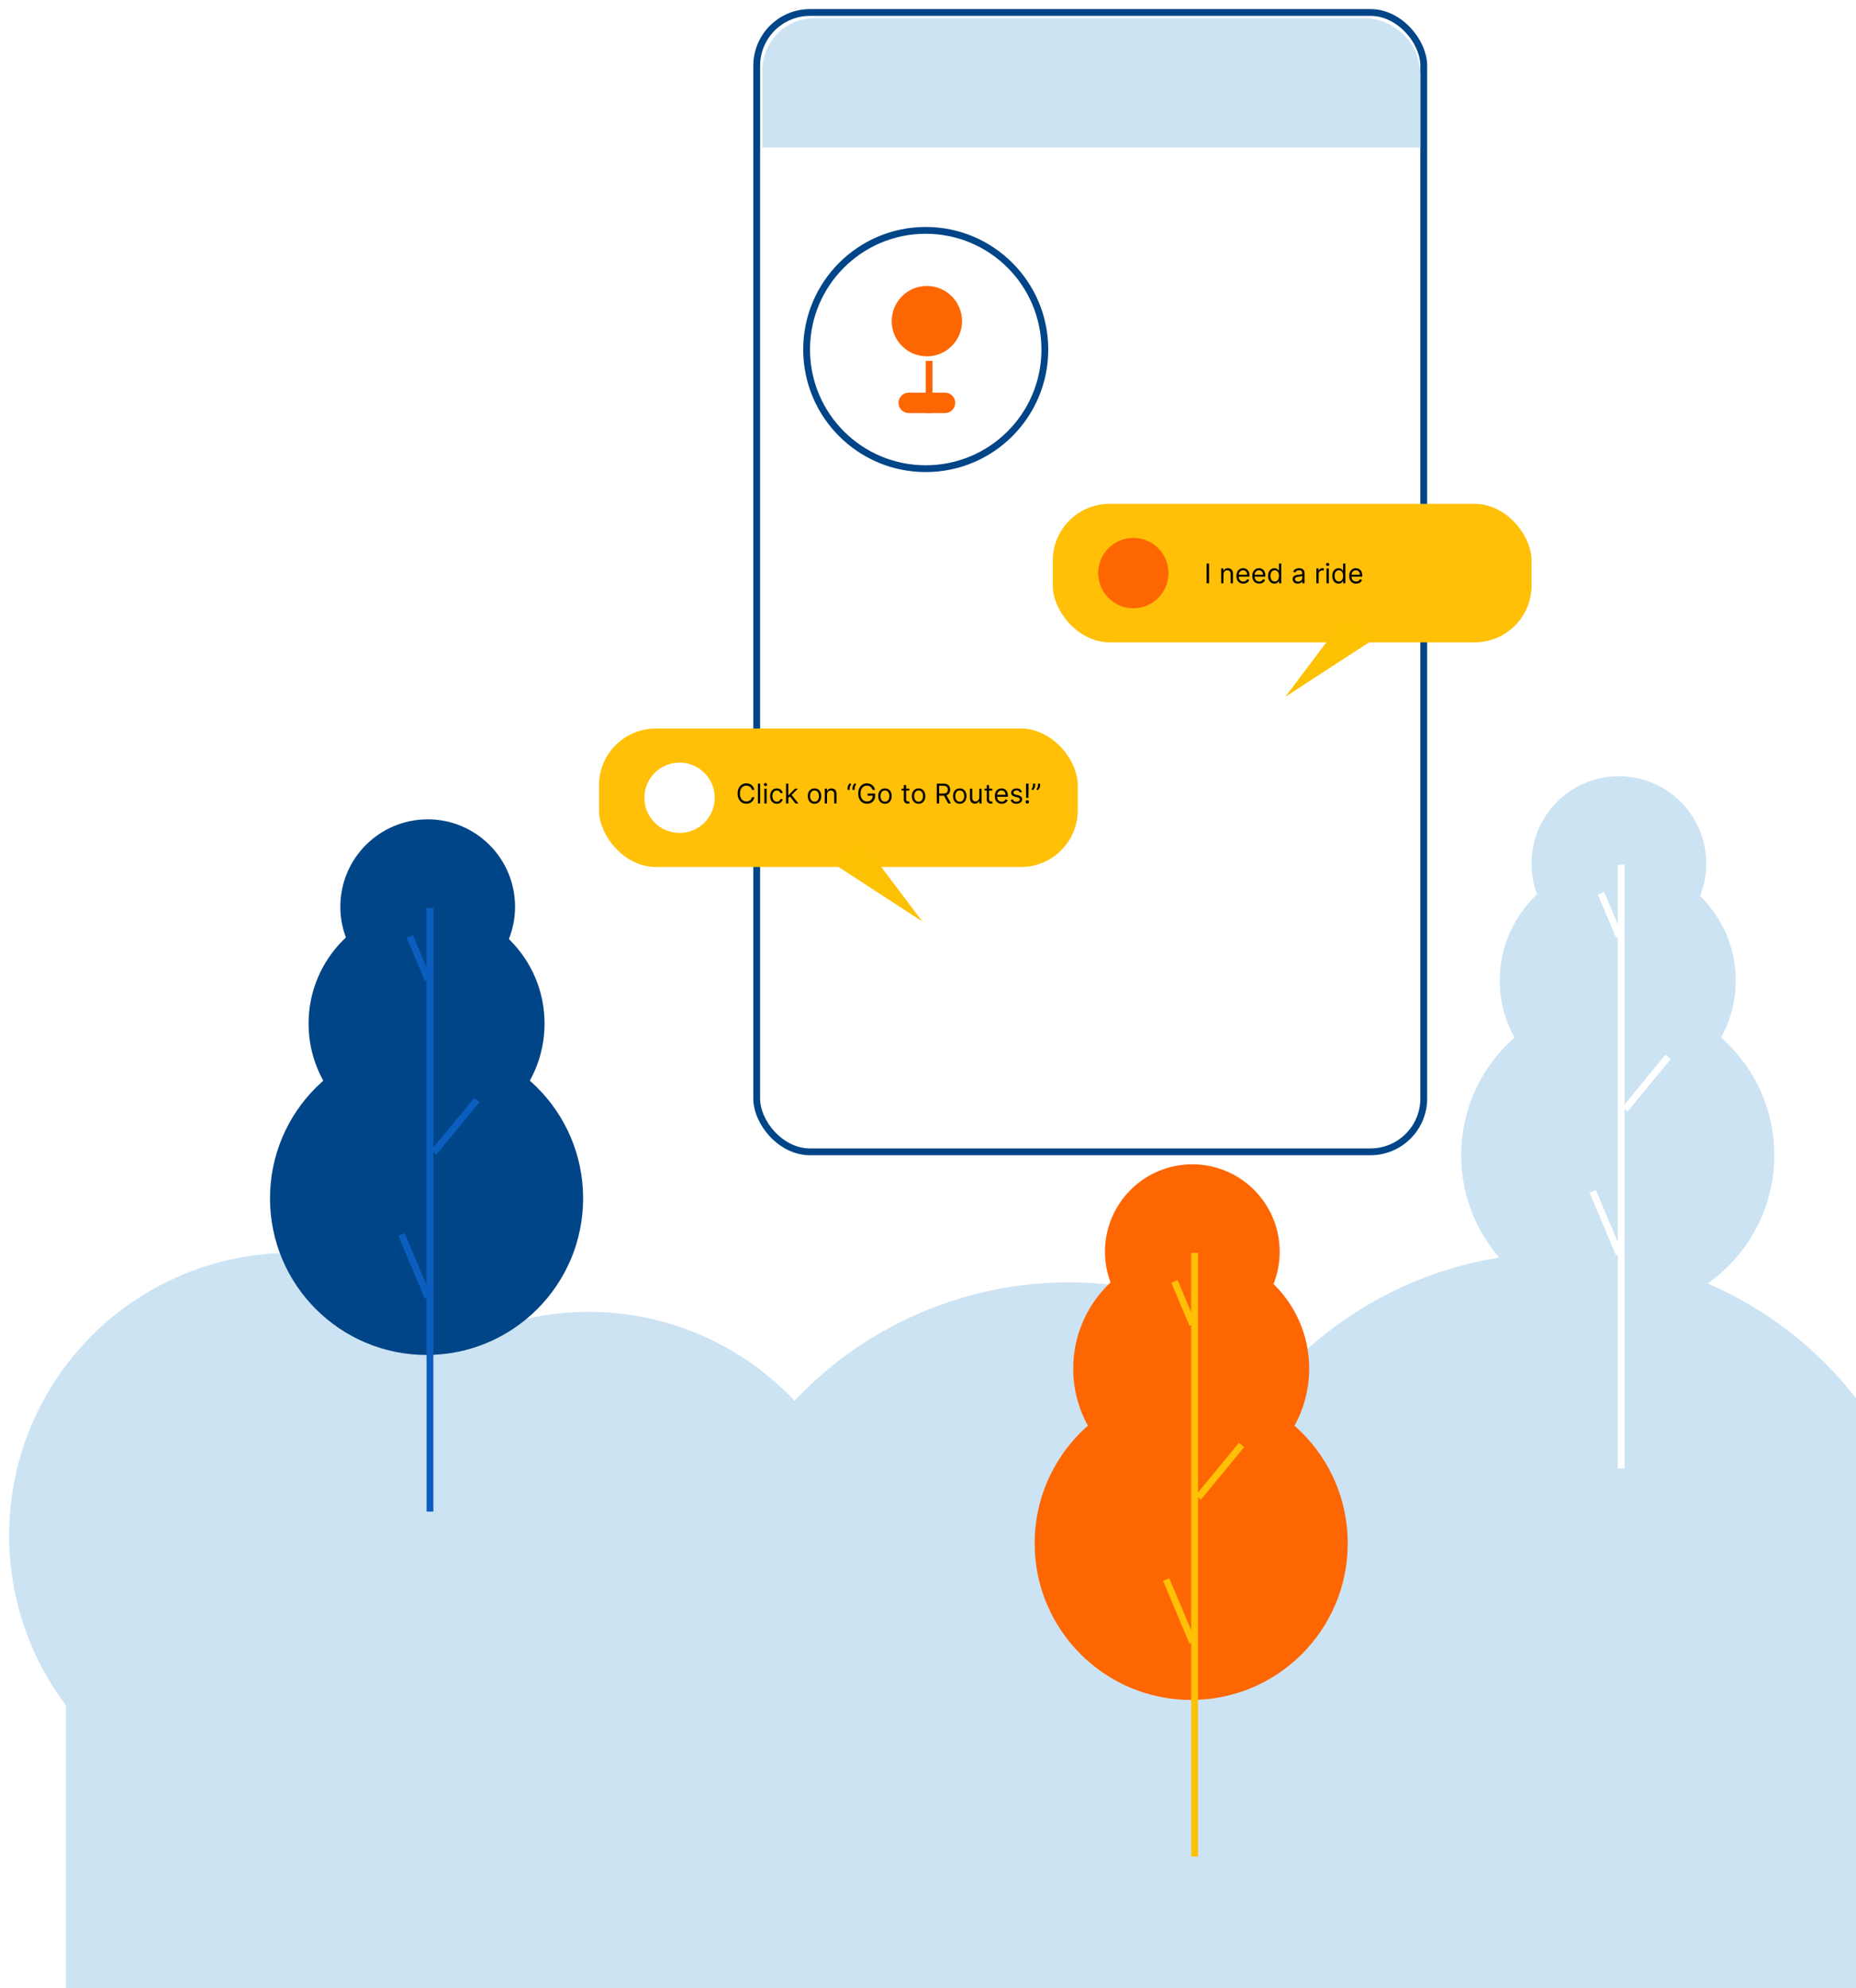 <svg width="818" height="876" viewBox="0 0 818 876" fill="none" xmlns="http://www.w3.org/2000/svg">
<g filter="url(#filter0_d_21_2)">
<circle cx="128.5" cy="672.5" r="124.5" fill="#CCE3F3"/>
<circle cx="259.5" cy="698.5" r="124.5" fill="#CCE3F3"/>
<circle cx="471" cy="727" r="166" fill="#CCE3F3"/>
<circle cx="687" cy="714" r="166" fill="#CCE3F3"/>
<rect x="29" y="728" width="789" height="152" fill="#CCE3F3"/>
<circle cx="188.5" cy="395.5" r="38.5" fill="#004587"/>
<circle cx="188" cy="447" r="52" fill="#004587"/>
<circle cx="188" cy="524" r="69" fill="#004587"/>
<line x1="189.5" y1="396" x2="189.5" y2="662" stroke="#0B5EBF" stroke-width="3"/>
<line x1="188.618" y1="427.582" x2="180.618" y2="408.582" stroke="#0B5EBF" stroke-width="3"/>
<line x1="188.618" y1="567.582" x2="176.976" y2="539.933" stroke="#0B5EBF" stroke-width="3"/>
<line x1="191.131" y1="503.804" x2="210.203" y2="480.647" stroke="#0B5EBF" stroke-width="3"/>
<circle cx="713.5" cy="376.5" r="38.5" fill="#CCE3F3"/>
<circle cx="713" cy="428" r="52" fill="#CCE3F3"/>
<circle cx="713" cy="505" r="69" fill="#CCE3F3"/>
<line x1="714.5" y1="377" x2="714.5" y2="643" stroke="white" stroke-width="3"/>
<line x1="713.618" y1="408.582" x2="705.618" y2="389.582" stroke="white" stroke-width="3"/>
<line x1="713.618" y1="548.582" x2="701.976" y2="520.933" stroke="white" stroke-width="3"/>
<line x1="716.131" y1="484.804" x2="735.203" y2="461.647" stroke="white" stroke-width="3"/>
<circle cx="525.5" cy="547.5" r="38.5" fill="#FE6602"/>
<circle cx="525" cy="599" r="52" fill="#FE6602"/>
<circle cx="525" cy="676" r="69" fill="#FE6602"/>
<line x1="526.5" y1="548" x2="526.5" y2="814" stroke="#FFC006" stroke-width="3"/>
<line x1="525.618" y1="579.582" x2="517.618" y2="560.582" stroke="#FFC006" stroke-width="3"/>
<line x1="525.618" y1="719.582" x2="513.976" y2="691.933" stroke="#FFC006" stroke-width="3"/>
<line x1="528.131" y1="655.804" x2="547.203" y2="632.647" stroke="#FFC006" stroke-width="3"/>
<rect x="333.5" y="1.5" width="294" height="502" rx="23.5" fill="white" stroke="#004587" stroke-width="3"/>
<path d="M336 27C336 14.297 346.297 4 359 4H601C614.807 4 626 15.193 626 29V61H336V27Z" fill="#CCE3F3"/>
<circle cx="408" cy="150" r="52.5" stroke="#004587" stroke-width="3"/>
<circle cx="408.5" cy="137.5" r="15" fill="#FE6602" stroke="#FE6602"/>
<line x1="409.5" y1="155" x2="409.5" y2="178" stroke="#FE6602" stroke-width="3"/>
<path d="M396 173.5C396 171.015 398.015 169 400.5 169H416.5C418.985 169 421 171.015 421 173.5C421 175.985 418.985 178 416.5 178H400.5C398.015 178 396 175.985 396 173.5Z" fill="#FE6602"/>
<rect x="464" y="218" width="211" height="61" rx="25" fill="#FFC007"/>
<path d="M566.5 303L592.5 268.5L606.5 277L566.5 303Z" fill="#FDC104"/>
<circle cx="499.5" cy="248.5" r="15" fill="#FE6602" stroke="#FE6602"/>
<path d="M532.86 244.273V253H531.803V244.273H532.86ZM539.223 249.062V253H538.217V246.455H539.189V247.477H539.274C539.428 247.145 539.661 246.878 539.973 246.676C540.286 246.472 540.689 246.369 541.183 246.369C541.626 246.369 542.014 246.46 542.347 246.642C542.679 246.821 542.938 247.094 543.122 247.46C543.307 247.824 543.399 248.284 543.399 248.841V253H542.393V248.909C542.393 248.395 542.26 247.994 541.993 247.707C541.726 247.418 541.359 247.273 540.893 247.273C540.572 247.273 540.286 247.342 540.033 247.482C539.783 247.621 539.585 247.824 539.44 248.091C539.295 248.358 539.223 248.682 539.223 249.062ZM547.981 253.136C547.35 253.136 546.806 252.997 546.349 252.719C545.895 252.438 545.544 252.045 545.297 251.543C545.052 251.037 544.93 250.449 544.93 249.778C544.93 249.108 545.052 248.517 545.297 248.006C545.544 247.491 545.887 247.091 546.328 246.804C546.771 246.514 547.288 246.369 547.879 246.369C548.22 246.369 548.556 246.426 548.889 246.54C549.221 246.653 549.524 246.838 549.797 247.094C550.069 247.347 550.287 247.682 550.449 248.099C550.61 248.517 550.691 249.031 550.691 249.642V250.068H545.646V249.199H549.669C549.669 248.83 549.595 248.5 549.447 248.21C549.302 247.92 549.095 247.692 548.825 247.524C548.558 247.357 548.243 247.273 547.879 247.273C547.478 247.273 547.132 247.372 546.839 247.571C546.549 247.767 546.326 248.023 546.17 248.338C546.014 248.653 545.936 248.991 545.936 249.352V249.932C545.936 250.426 546.021 250.845 546.191 251.189C546.365 251.53 546.605 251.79 546.912 251.969C547.218 252.145 547.575 252.233 547.981 252.233C548.245 252.233 548.484 252.196 548.697 252.122C548.913 252.045 549.099 251.932 549.255 251.781C549.412 251.628 549.532 251.437 549.618 251.21L550.589 251.483C550.487 251.812 550.315 252.102 550.074 252.352C549.832 252.599 549.534 252.793 549.179 252.932C548.824 253.068 548.424 253.136 547.981 253.136ZM554.966 253.136C554.335 253.136 553.791 252.997 553.333 252.719C552.879 252.438 552.528 252.045 552.281 251.543C552.037 251.037 551.914 250.449 551.914 249.778C551.914 249.108 552.037 248.517 552.281 248.006C552.528 247.491 552.872 247.091 553.312 246.804C553.755 246.514 554.272 246.369 554.863 246.369C555.204 246.369 555.541 246.426 555.873 246.54C556.206 246.653 556.508 246.838 556.781 247.094C557.054 247.347 557.271 247.682 557.433 248.099C557.595 248.517 557.676 249.031 557.676 249.642V250.068H552.63V249.199H556.653C556.653 248.83 556.579 248.5 556.431 248.21C556.287 247.92 556.079 247.692 555.809 247.524C555.542 247.357 555.227 247.273 554.863 247.273C554.463 247.273 554.116 247.372 553.824 247.571C553.534 247.767 553.311 248.023 553.154 248.338C552.998 248.653 552.92 248.991 552.92 249.352V249.932C552.92 250.426 553.005 250.845 553.176 251.189C553.349 251.53 553.589 251.79 553.896 251.969C554.203 252.145 554.559 252.233 554.966 252.233C555.23 252.233 555.468 252.196 555.681 252.122C555.897 252.045 556.083 251.932 556.24 251.781C556.396 251.628 556.517 251.437 556.602 251.21L557.574 251.483C557.471 251.812 557.299 252.102 557.058 252.352C556.816 252.599 556.518 252.793 556.163 252.932C555.808 253.068 555.409 253.136 554.966 253.136ZM561.677 253.136C561.132 253.136 560.65 252.999 560.233 252.723C559.815 252.445 559.488 252.053 559.252 251.547C559.017 251.038 558.899 250.438 558.899 249.744C558.899 249.057 559.017 248.46 559.252 247.955C559.488 247.449 559.816 247.058 560.237 246.783C560.657 246.507 561.143 246.369 561.694 246.369C562.12 246.369 562.457 246.44 562.704 246.582C562.954 246.722 563.145 246.881 563.275 247.06C563.409 247.236 563.512 247.381 563.586 247.494H563.672V244.273H564.677V253H563.706V251.994H563.586C563.512 252.114 563.407 252.264 563.271 252.446C563.135 252.625 562.94 252.786 562.687 252.928C562.434 253.067 562.098 253.136 561.677 253.136ZM561.814 252.233C562.217 252.233 562.558 252.128 562.836 251.918C563.115 251.705 563.326 251.411 563.471 251.036C563.616 250.658 563.689 250.222 563.689 249.727C563.689 249.239 563.618 248.811 563.475 248.445C563.333 248.075 563.123 247.788 562.845 247.584C562.566 247.376 562.223 247.273 561.814 247.273C561.387 247.273 561.032 247.382 560.748 247.601C560.467 247.817 560.255 248.111 560.113 248.483C559.974 248.852 559.904 249.267 559.904 249.727C559.904 250.193 559.975 250.616 560.118 250.997C560.262 251.375 560.475 251.676 560.757 251.901C561.041 252.122 561.393 252.233 561.814 252.233ZM571.96 253.153C571.545 253.153 571.169 253.075 570.831 252.919C570.493 252.76 570.224 252.531 570.025 252.233C569.826 251.932 569.727 251.568 569.727 251.142C569.727 250.767 569.801 250.463 569.949 250.23C570.096 249.994 570.294 249.81 570.541 249.676C570.788 249.543 571.061 249.443 571.359 249.378C571.66 249.31 571.963 249.256 572.267 249.216C572.664 249.165 572.987 249.126 573.234 249.101C573.484 249.072 573.666 249.026 573.779 248.96C573.896 248.895 573.954 248.781 573.954 248.619V248.585C573.954 248.165 573.839 247.838 573.609 247.605C573.382 247.372 573.037 247.256 572.574 247.256C572.093 247.256 571.717 247.361 571.444 247.571C571.172 247.781 570.98 248.006 570.869 248.244L569.914 247.903C570.085 247.506 570.312 247.196 570.596 246.974C570.883 246.75 571.196 246.594 571.534 246.506C571.875 246.415 572.21 246.369 572.539 246.369C572.75 246.369 572.991 246.395 573.264 246.446C573.539 246.494 573.805 246.595 574.061 246.749C574.319 246.902 574.534 247.134 574.704 247.443C574.875 247.753 574.96 248.168 574.96 248.688V253H573.954V252.114H573.903C573.835 252.256 573.721 252.408 573.562 252.57C573.403 252.732 573.191 252.869 572.927 252.983C572.663 253.097 572.341 253.153 571.96 253.153ZM572.113 252.25C572.511 252.25 572.846 252.172 573.119 252.016C573.395 251.859 573.602 251.658 573.741 251.411C573.883 251.163 573.954 250.903 573.954 250.631V249.71C573.912 249.761 573.818 249.808 573.673 249.851C573.531 249.891 573.366 249.926 573.179 249.957C572.994 249.986 572.814 250.011 572.637 250.034C572.464 250.054 572.324 250.071 572.216 250.085C571.954 250.119 571.71 250.175 571.483 250.251C571.258 250.325 571.076 250.437 570.937 250.588C570.801 250.736 570.733 250.937 570.733 251.193C570.733 251.543 570.862 251.807 571.12 251.986C571.382 252.162 571.713 252.25 572.113 252.25ZM580.17 253V246.455H581.142V247.443H581.21C581.33 247.119 581.545 246.857 581.858 246.655C582.17 246.453 582.523 246.352 582.915 246.352C582.989 246.352 583.081 246.354 583.192 246.357C583.303 246.359 583.386 246.364 583.443 246.369V247.392C583.409 247.384 583.331 247.371 583.209 247.354C583.089 247.334 582.963 247.324 582.83 247.324C582.511 247.324 582.227 247.391 581.977 247.524C581.73 247.655 581.534 247.837 581.389 248.07C581.247 248.3 581.176 248.562 581.176 248.858V253H580.17ZM584.635 253V246.455H585.641V253H584.635ZM585.147 245.364C584.951 245.364 584.782 245.297 584.64 245.163C584.5 245.03 584.431 244.869 584.431 244.682C584.431 244.494 584.5 244.334 584.64 244.2C584.782 244.067 584.951 244 585.147 244C585.343 244 585.51 244.067 585.65 244.2C585.792 244.334 585.863 244.494 585.863 244.682C585.863 244.869 585.792 245.03 585.65 245.163C585.51 245.297 585.343 245.364 585.147 245.364ZM589.955 253.136C589.409 253.136 588.928 252.999 588.51 252.723C588.092 252.445 587.766 252.053 587.53 251.547C587.294 251.038 587.176 250.438 587.176 249.744C587.176 249.057 587.294 248.46 587.53 247.955C587.766 247.449 588.094 247.058 588.514 246.783C588.935 246.507 589.42 246.369 589.972 246.369C590.398 246.369 590.734 246.44 590.982 246.582C591.232 246.722 591.422 246.881 591.553 247.06C591.686 247.236 591.79 247.381 591.864 247.494H591.949V244.273H592.955V253H591.983V251.994H591.864C591.79 252.114 591.685 252.264 591.548 252.446C591.412 252.625 591.217 252.786 590.964 252.928C590.712 253.067 590.375 253.136 589.955 253.136ZM590.091 252.233C590.494 252.233 590.835 252.128 591.114 251.918C591.392 251.705 591.604 251.411 591.749 251.036C591.893 250.658 591.966 250.222 591.966 249.727C591.966 249.239 591.895 248.811 591.753 248.445C591.611 248.075 591.401 247.788 591.122 247.584C590.844 247.376 590.5 247.273 590.091 247.273C589.665 247.273 589.31 247.382 589.026 247.601C588.744 247.817 588.533 248.111 588.391 248.483C588.251 248.852 588.182 249.267 588.182 249.727C588.182 250.193 588.253 250.616 588.395 250.997C588.54 251.375 588.753 251.676 589.034 251.901C589.318 252.122 589.67 252.233 590.091 252.233ZM597.68 253.136C597.05 253.136 596.506 252.997 596.048 252.719C595.594 252.438 595.243 252.045 594.996 251.543C594.751 251.037 594.629 250.449 594.629 249.778C594.629 249.108 594.751 248.517 594.996 248.006C595.243 247.491 595.587 247.091 596.027 246.804C596.47 246.514 596.987 246.369 597.578 246.369C597.919 246.369 598.256 246.426 598.588 246.54C598.92 246.653 599.223 246.838 599.496 247.094C599.768 247.347 599.986 247.682 600.148 248.099C600.31 248.517 600.391 249.031 600.391 249.642V250.068H595.345V249.199H599.368C599.368 248.83 599.294 248.5 599.146 248.21C599.001 247.92 598.794 247.692 598.524 247.524C598.257 247.357 597.942 247.273 597.578 247.273C597.178 247.273 596.831 247.372 596.538 247.571C596.249 247.767 596.026 248.023 595.869 248.338C595.713 248.653 595.635 248.991 595.635 249.352V249.932C595.635 250.426 595.72 250.845 595.891 251.189C596.064 251.53 596.304 251.79 596.611 251.969C596.918 252.145 597.274 252.233 597.68 252.233C597.945 252.233 598.183 252.196 598.396 252.122C598.612 252.045 598.798 251.932 598.955 251.781C599.111 251.628 599.232 251.437 599.317 251.21L600.288 251.483C600.186 251.812 600.014 252.102 599.773 252.352C599.531 252.599 599.233 252.793 598.878 252.932C598.523 253.068 598.124 253.136 597.68 253.136Z" fill="black"/>
<rect x="264" y="317" width="211" height="61" rx="25" fill="#FFC007"/>
<path d="M406.5 402L380.5 367.5L366.5 376L406.5 402Z" fill="#FDC104"/>
<circle cx="299.5" cy="347.5" r="15.5" fill="white"/>
<path d="M332.455 344H331.398C331.335 343.696 331.226 343.429 331.07 343.199C330.916 342.969 330.729 342.776 330.507 342.619C330.288 342.46 330.045 342.341 329.778 342.261C329.511 342.182 329.233 342.142 328.943 342.142C328.415 342.142 327.936 342.276 327.507 342.543C327.081 342.81 326.741 343.203 326.489 343.723C326.239 344.243 326.114 344.881 326.114 345.636C326.114 346.392 326.239 347.03 326.489 347.55C326.741 348.07 327.081 348.463 327.507 348.73C327.936 348.997 328.415 349.131 328.943 349.131C329.233 349.131 329.511 349.091 329.778 349.011C330.045 348.932 330.288 348.814 330.507 348.658C330.729 348.499 330.916 348.304 331.07 348.074C331.226 347.841 331.335 347.574 331.398 347.273H332.455C332.375 347.719 332.23 348.118 332.02 348.47C331.81 348.822 331.548 349.122 331.236 349.369C330.923 349.614 330.572 349.8 330.183 349.928C329.797 350.055 329.384 350.119 328.943 350.119C328.199 350.119 327.537 349.938 326.957 349.574C326.378 349.21 325.922 348.693 325.589 348.023C325.257 347.352 325.091 346.557 325.091 345.636C325.091 344.716 325.257 343.92 325.589 343.25C325.922 342.58 326.378 342.062 326.957 341.699C327.537 341.335 328.199 341.153 328.943 341.153C329.384 341.153 329.797 341.217 330.183 341.345C330.572 341.473 330.923 341.661 331.236 341.908C331.548 342.152 331.81 342.45 332.02 342.803C332.23 343.152 332.375 343.551 332.455 344ZM335.032 341.273V350H334.026V341.273H335.032ZM336.874 350V343.455H337.879V350H336.874ZM337.385 342.364C337.189 342.364 337.02 342.297 336.878 342.163C336.739 342.03 336.669 341.869 336.669 341.682C336.669 341.494 336.739 341.334 336.878 341.2C337.02 341.067 337.189 341 337.385 341C337.581 341 337.749 341.067 337.888 341.2C338.03 341.334 338.101 341.494 338.101 341.682C338.101 341.869 338.03 342.03 337.888 342.163C337.749 342.297 337.581 342.364 337.385 342.364ZM342.38 350.136C341.767 350.136 341.238 349.991 340.795 349.702C340.352 349.412 340.011 349.013 339.772 348.504C339.534 347.996 339.414 347.415 339.414 346.761C339.414 346.097 339.537 345.51 339.781 345.001C340.028 344.49 340.372 344.091 340.812 343.804C341.255 343.514 341.772 343.369 342.363 343.369C342.824 343.369 343.238 343.455 343.608 343.625C343.977 343.795 344.279 344.034 344.515 344.341C344.751 344.648 344.897 345.006 344.954 345.415H343.949C343.872 345.116 343.701 344.852 343.437 344.622C343.176 344.389 342.824 344.273 342.38 344.273C341.988 344.273 341.645 344.375 341.349 344.58C341.056 344.781 340.828 345.067 340.663 345.436C340.501 345.803 340.42 346.233 340.42 346.727C340.42 347.233 340.5 347.673 340.659 348.048C340.821 348.423 341.048 348.714 341.341 348.922C341.636 349.129 341.983 349.233 342.38 349.233C342.642 349.233 342.879 349.188 343.092 349.097C343.305 349.006 343.485 348.875 343.633 348.705C343.781 348.534 343.886 348.33 343.949 348.091H344.954C344.897 348.477 344.757 348.825 344.532 349.135C344.311 349.442 344.017 349.686 343.65 349.868C343.287 350.047 342.863 350.136 342.38 350.136ZM347.362 347.614L347.345 346.369H347.549L350.413 343.455H351.657L348.606 346.54H348.521L347.362 347.614ZM346.424 350V341.273H347.43V350H346.424ZM350.583 350L348.027 346.761L348.743 346.062L351.862 350H350.583ZM358.986 350.136C358.395 350.136 357.876 349.996 357.43 349.714C356.987 349.433 356.641 349.04 356.391 348.534C356.143 348.028 356.02 347.437 356.02 346.761C356.02 346.08 356.143 345.484 356.391 344.976C356.641 344.467 356.987 344.072 357.43 343.791C357.876 343.51 358.395 343.369 358.986 343.369C359.577 343.369 360.094 343.51 360.537 343.791C360.983 344.072 361.33 344.467 361.577 344.976C361.827 345.484 361.952 346.08 361.952 346.761C361.952 347.437 361.827 348.028 361.577 348.534C361.33 349.04 360.983 349.433 360.537 349.714C360.094 349.996 359.577 350.136 358.986 350.136ZM358.986 349.233C359.435 349.233 359.804 349.118 360.094 348.888C360.384 348.658 360.598 348.355 360.737 347.98C360.876 347.605 360.946 347.199 360.946 346.761C360.946 346.324 360.876 345.916 360.737 345.538C360.598 345.161 360.384 344.855 360.094 344.622C359.804 344.389 359.435 344.273 358.986 344.273C358.537 344.273 358.168 344.389 357.878 344.622C357.588 344.855 357.374 345.161 357.234 345.538C357.095 345.916 357.026 346.324 357.026 346.761C357.026 347.199 357.095 347.605 357.234 347.98C357.374 348.355 357.588 348.658 357.878 348.888C358.168 349.118 358.537 349.233 358.986 349.233ZM364.493 346.062V350H363.487V343.455H364.458V344.477H364.544C364.697 344.145 364.93 343.878 365.243 343.676C365.555 343.472 365.958 343.369 366.453 343.369C366.896 343.369 367.284 343.46 367.616 343.642C367.949 343.821 368.207 344.094 368.392 344.46C368.576 344.824 368.669 345.284 368.669 345.841V350H367.663V345.909C367.663 345.395 367.529 344.994 367.262 344.707C366.995 344.418 366.629 344.273 366.163 344.273C365.842 344.273 365.555 344.342 365.302 344.482C365.052 344.621 364.855 344.824 364.71 345.091C364.565 345.358 364.493 345.682 364.493 346.062ZM373.54 344V343.233C373.54 343 373.582 342.753 373.664 342.491C373.749 342.227 373.871 341.973 374.031 341.729C374.192 341.482 374.387 341.267 374.614 341.085L375.16 341.528C374.981 341.784 374.825 342.051 374.691 342.33C374.56 342.605 374.495 342.901 374.495 343.216V344H373.54ZM375.722 344V343.233C375.722 343 375.763 342.753 375.846 342.491C375.931 342.227 376.053 341.973 376.212 341.729C376.374 341.482 376.569 341.267 376.796 341.085L377.342 341.528C377.163 341.784 377.006 342.051 376.873 342.33C376.742 342.605 376.677 342.901 376.677 343.216V344H375.722ZM384.554 344C384.46 343.713 384.337 343.456 384.183 343.229C384.033 342.999 383.852 342.803 383.642 342.641C383.435 342.479 383.199 342.355 382.935 342.27C382.67 342.185 382.381 342.142 382.065 342.142C381.548 342.142 381.078 342.276 380.655 342.543C380.232 342.81 379.895 343.203 379.645 343.723C379.395 344.243 379.27 344.881 379.27 345.636C379.27 346.392 379.396 347.03 379.649 347.55C379.902 348.07 380.244 348.463 380.676 348.73C381.108 348.997 381.594 349.131 382.134 349.131C382.634 349.131 383.074 349.024 383.455 348.811C383.838 348.595 384.136 348.291 384.349 347.899C384.565 347.504 384.673 347.04 384.673 346.506L384.997 346.574H382.372V345.636H385.696V346.574C385.696 347.293 385.543 347.918 385.236 348.449C384.932 348.98 384.511 349.392 383.974 349.685C383.44 349.974 382.827 350.119 382.134 350.119C381.361 350.119 380.682 349.938 380.097 349.574C379.514 349.21 379.06 348.693 378.733 348.023C378.409 347.352 378.247 346.557 378.247 345.636C378.247 344.946 378.339 344.325 378.524 343.774C378.712 343.22 378.976 342.749 379.317 342.359C379.658 341.97 380.061 341.672 380.527 341.464C380.993 341.257 381.506 341.153 382.065 341.153C382.526 341.153 382.955 341.223 383.352 341.362C383.753 341.499 384.109 341.693 384.422 341.946C384.737 342.196 385 342.496 385.21 342.845C385.42 343.192 385.565 343.577 385.645 344H384.554ZM390.029 350.136C389.438 350.136 388.919 349.996 388.473 349.714C388.03 349.433 387.684 349.04 387.434 348.534C387.186 348.028 387.063 347.437 387.063 346.761C387.063 346.08 387.186 345.484 387.434 344.976C387.684 344.467 388.03 344.072 388.473 343.791C388.919 343.51 389.438 343.369 390.029 343.369C390.62 343.369 391.137 343.51 391.58 343.791C392.026 344.072 392.373 344.467 392.62 344.976C392.87 345.484 392.995 346.08 392.995 346.761C392.995 347.437 392.87 348.028 392.62 348.534C392.373 349.04 392.026 349.433 391.58 349.714C391.137 349.996 390.62 350.136 390.029 350.136ZM390.029 349.233C390.478 349.233 390.847 349.118 391.137 348.888C391.426 348.658 391.641 348.355 391.78 347.98C391.919 347.605 391.989 347.199 391.989 346.761C391.989 346.324 391.919 345.916 391.78 345.538C391.641 345.161 391.426 344.855 391.137 344.622C390.847 344.389 390.478 344.273 390.029 344.273C389.58 344.273 389.211 344.389 388.921 344.622C388.631 344.855 388.417 345.161 388.277 345.538C388.138 345.916 388.069 346.324 388.069 346.761C388.069 347.199 388.138 347.605 388.277 347.98C388.417 348.355 388.631 348.658 388.921 348.888C389.211 349.118 389.58 349.233 390.029 349.233ZM400.751 343.455V344.307H397.359V343.455H400.751ZM398.348 341.886H399.354V348.125C399.354 348.409 399.395 348.622 399.477 348.764C399.563 348.903 399.67 348.997 399.801 349.045C399.935 349.091 400.075 349.114 400.223 349.114C400.334 349.114 400.425 349.108 400.496 349.097C400.567 349.082 400.624 349.071 400.666 349.062L400.871 349.966C400.803 349.991 400.707 350.017 400.585 350.043C400.463 350.071 400.308 350.085 400.121 350.085C399.837 350.085 399.558 350.024 399.286 349.902C399.016 349.78 398.791 349.594 398.612 349.344C398.436 349.094 398.348 348.778 398.348 348.398V341.886ZM404.853 350.136C404.262 350.136 403.744 349.996 403.298 349.714C402.854 349.433 402.508 349.04 402.258 348.534C402.011 348.028 401.887 347.437 401.887 346.761C401.887 346.08 402.011 345.484 402.258 344.976C402.508 344.467 402.854 344.072 403.298 343.791C403.744 343.51 404.262 343.369 404.853 343.369C405.444 343.369 405.961 343.51 406.404 343.791C406.85 344.072 407.197 344.467 407.444 344.976C407.694 345.484 407.819 346.08 407.819 346.761C407.819 347.437 407.694 348.028 407.444 348.534C407.197 349.04 406.85 349.433 406.404 349.714C405.961 349.996 405.444 350.136 404.853 350.136ZM404.853 349.233C405.302 349.233 405.671 349.118 405.961 348.888C406.251 348.658 406.465 348.355 406.604 347.98C406.744 347.605 406.813 347.199 406.813 346.761C406.813 346.324 406.744 345.916 406.604 345.538C406.465 345.161 406.251 344.855 405.961 344.622C405.671 344.389 405.302 344.273 404.853 344.273C404.404 344.273 404.035 344.389 403.745 344.622C403.455 344.855 403.241 345.161 403.102 345.538C402.962 345.916 402.893 346.324 402.893 346.761C402.893 347.199 402.962 347.605 403.102 347.98C403.241 348.355 403.455 348.658 403.745 348.888C404.035 349.118 404.404 349.233 404.853 349.233ZM412.865 350V341.273H415.814C416.496 341.273 417.056 341.389 417.493 341.622C417.931 341.852 418.255 342.169 418.465 342.572C418.675 342.976 418.78 343.435 418.78 343.949C418.78 344.463 418.675 344.919 418.465 345.317C418.255 345.714 417.932 346.027 417.498 346.254C417.063 346.479 416.507 346.591 415.831 346.591H413.445V345.636H415.797C416.263 345.636 416.638 345.568 416.922 345.432C417.209 345.295 417.417 345.102 417.544 344.852C417.675 344.599 417.74 344.298 417.74 343.949C417.74 343.599 417.675 343.294 417.544 343.033C417.414 342.771 417.205 342.57 416.918 342.428C416.631 342.283 416.252 342.21 415.78 342.21H413.922V350H412.865ZM416.973 346.08L419.121 350H417.894L415.78 346.08H416.973ZM422.994 350.136C422.403 350.136 421.884 349.996 421.438 349.714C420.995 349.433 420.648 349.04 420.398 348.534C420.151 348.028 420.028 347.437 420.028 346.761C420.028 346.08 420.151 345.484 420.398 344.976C420.648 344.467 420.995 344.072 421.438 343.791C421.884 343.51 422.403 343.369 422.994 343.369C423.585 343.369 424.102 343.51 424.545 343.791C424.991 344.072 425.337 344.467 425.585 344.976C425.835 345.484 425.96 346.08 425.96 346.761C425.96 347.437 425.835 348.028 425.585 348.534C425.337 349.04 424.991 349.433 424.545 349.714C424.102 349.996 423.585 350.136 422.994 350.136ZM422.994 349.233C423.442 349.233 423.812 349.118 424.102 348.888C424.391 348.658 424.606 348.355 424.745 347.98C424.884 347.605 424.954 347.199 424.954 346.761C424.954 346.324 424.884 345.916 424.745 345.538C424.606 345.161 424.391 344.855 424.102 344.622C423.812 344.389 423.442 344.273 422.994 344.273C422.545 344.273 422.175 344.389 421.886 344.622C421.596 344.855 421.381 345.161 421.242 345.538C421.103 345.916 421.033 346.324 421.033 346.761C421.033 347.199 421.103 347.605 421.242 347.98C421.381 348.355 421.596 348.658 421.886 348.888C422.175 349.118 422.545 349.233 422.994 349.233ZM431.62 347.324V343.455H432.625V350H431.62V348.892H431.551C431.398 349.224 431.159 349.507 430.836 349.74C430.512 349.97 430.103 350.085 429.608 350.085C429.199 350.085 428.836 349.996 428.517 349.817C428.199 349.635 427.949 349.362 427.767 348.999C427.586 348.632 427.495 348.17 427.495 347.614V343.455H428.5V347.545C428.5 348.023 428.634 348.403 428.901 348.688C429.171 348.972 429.515 349.114 429.932 349.114C430.182 349.114 430.436 349.05 430.695 348.922C430.956 348.794 431.175 348.598 431.351 348.334C431.53 348.07 431.62 347.733 431.62 347.324ZM437.314 343.455V344.307H433.922V343.455H437.314ZM434.911 341.886H435.916V348.125C435.916 348.409 435.957 348.622 436.04 348.764C436.125 348.903 436.233 348.997 436.364 349.045C436.497 349.091 436.638 349.114 436.786 349.114C436.896 349.114 436.987 349.108 437.058 349.097C437.129 349.082 437.186 349.071 437.229 349.062L437.433 349.966C437.365 349.991 437.27 350.017 437.148 350.043C437.026 350.071 436.871 350.085 436.683 350.085C436.399 350.085 436.121 350.024 435.848 349.902C435.578 349.78 435.354 349.594 435.175 349.344C434.999 349.094 434.911 348.778 434.911 348.398V341.886ZM441.501 350.136C440.87 350.136 440.326 349.997 439.869 349.719C439.414 349.438 439.063 349.045 438.816 348.543C438.572 348.037 438.45 347.449 438.45 346.778C438.45 346.108 438.572 345.517 438.816 345.006C439.063 344.491 439.407 344.091 439.847 343.804C440.29 343.514 440.808 343.369 441.398 343.369C441.739 343.369 442.076 343.426 442.408 343.54C442.741 343.653 443.043 343.838 443.316 344.094C443.589 344.347 443.806 344.682 443.968 345.099C444.13 345.517 444.211 346.031 444.211 346.642V347.068H439.165V346.199H443.188C443.188 345.83 443.114 345.5 442.967 345.21C442.822 344.92 442.614 344.692 442.344 344.524C442.077 344.357 441.762 344.273 441.398 344.273C440.998 344.273 440.651 344.372 440.359 344.571C440.069 344.767 439.846 345.023 439.69 345.338C439.533 345.653 439.455 345.991 439.455 346.352V346.932C439.455 347.426 439.54 347.845 439.711 348.189C439.884 348.53 440.124 348.79 440.431 348.969C440.738 349.145 441.094 349.233 441.501 349.233C441.765 349.233 442.004 349.196 442.217 349.122C442.433 349.045 442.619 348.932 442.775 348.781C442.931 348.628 443.052 348.437 443.137 348.21L444.109 348.483C444.006 348.812 443.835 349.102 443.593 349.352C443.352 349.599 443.053 349.793 442.698 349.932C442.343 350.068 441.944 350.136 441.501 350.136ZM450.377 344.92L449.474 345.176C449.417 345.026 449.333 344.879 449.222 344.737C449.114 344.592 448.967 344.473 448.779 344.379C448.592 344.286 448.352 344.239 448.059 344.239C447.658 344.239 447.325 344.331 447.058 344.516C446.793 344.697 446.661 344.929 446.661 345.21C446.661 345.46 446.752 345.658 446.934 345.803C447.116 345.947 447.4 346.068 447.786 346.165L448.758 346.403C449.343 346.545 449.779 346.763 450.066 347.055C450.353 347.345 450.496 347.719 450.496 348.176C450.496 348.551 450.388 348.886 450.173 349.182C449.96 349.477 449.661 349.71 449.278 349.881C448.894 350.051 448.448 350.136 447.94 350.136C447.272 350.136 446.719 349.991 446.282 349.702C445.844 349.412 445.567 348.989 445.451 348.432L446.406 348.193C446.496 348.545 446.668 348.81 446.921 348.986C447.177 349.162 447.511 349.25 447.923 349.25C448.391 349.25 448.763 349.151 449.039 348.952C449.317 348.75 449.457 348.509 449.457 348.227C449.457 348 449.377 347.81 449.218 347.656C449.059 347.5 448.815 347.384 448.485 347.307L447.394 347.051C446.795 346.909 446.354 346.689 446.073 346.391C445.795 346.089 445.656 345.713 445.656 345.261C445.656 344.892 445.759 344.565 445.967 344.281C446.177 343.997 446.462 343.774 446.823 343.612C447.187 343.45 447.599 343.369 448.059 343.369C448.707 343.369 449.215 343.511 449.585 343.795C449.957 344.08 450.221 344.455 450.377 344.92ZM453.34 341.273L453.255 347.545H452.266L452.181 341.273H453.34ZM452.76 350.068C452.55 350.068 452.37 349.993 452.219 349.842C452.069 349.692 451.993 349.511 451.993 349.301C451.993 349.091 452.069 348.911 452.219 348.76C452.37 348.609 452.55 348.534 452.76 348.534C452.971 348.534 453.151 348.609 453.301 348.76C453.452 348.911 453.527 349.091 453.527 349.301C453.527 349.44 453.492 349.568 453.421 349.685C453.353 349.801 453.26 349.895 453.144 349.966C453.03 350.034 452.902 350.068 452.76 350.068ZM456.237 341.273V342.04C456.237 342.273 456.194 342.521 456.109 342.786C456.026 343.047 455.904 343.301 455.742 343.548C455.583 343.793 455.39 344.006 455.163 344.188L454.617 343.744C454.796 343.489 454.951 343.223 455.082 342.947C455.215 342.669 455.282 342.372 455.282 342.057V341.273H456.237ZM458.418 341.273V342.04C458.418 342.273 458.376 342.521 458.29 342.786C458.208 343.047 458.086 343.301 457.924 343.548C457.765 343.793 457.572 344.006 457.344 344.188L456.799 343.744C456.978 343.489 457.133 343.223 457.263 342.947C457.397 342.669 457.464 342.372 457.464 342.057V341.273H458.418Z" fill="black"/>
</g>
<defs>
<filter id="filter0_d_21_2" x="0" y="0" width="857" height="901" filterUnits="userSpaceOnUse" color-interpolation-filters="sRGB">
<feFlood flood-opacity="0" result="BackgroundImageFix"/>
<feColorMatrix in="SourceAlpha" type="matrix" values="0 0 0 0 0 0 0 0 0 0 0 0 0 0 0 0 0 0 127 0" result="hardAlpha"/>
<feOffset dy="4"/>
<feGaussianBlur stdDeviation="2"/>
<feComposite in2="hardAlpha" operator="out"/>
<feColorMatrix type="matrix" values="0 0 0 0 0 0 0 0 0 0 0 0 0 0 0 0 0 0 0.25 0"/>
<feBlend mode="normal" in2="BackgroundImageFix" result="effect1_dropShadow_21_2"/>
<feBlend mode="normal" in="SourceGraphic" in2="effect1_dropShadow_21_2" result="shape"/>
</filter>
</defs>
</svg>
